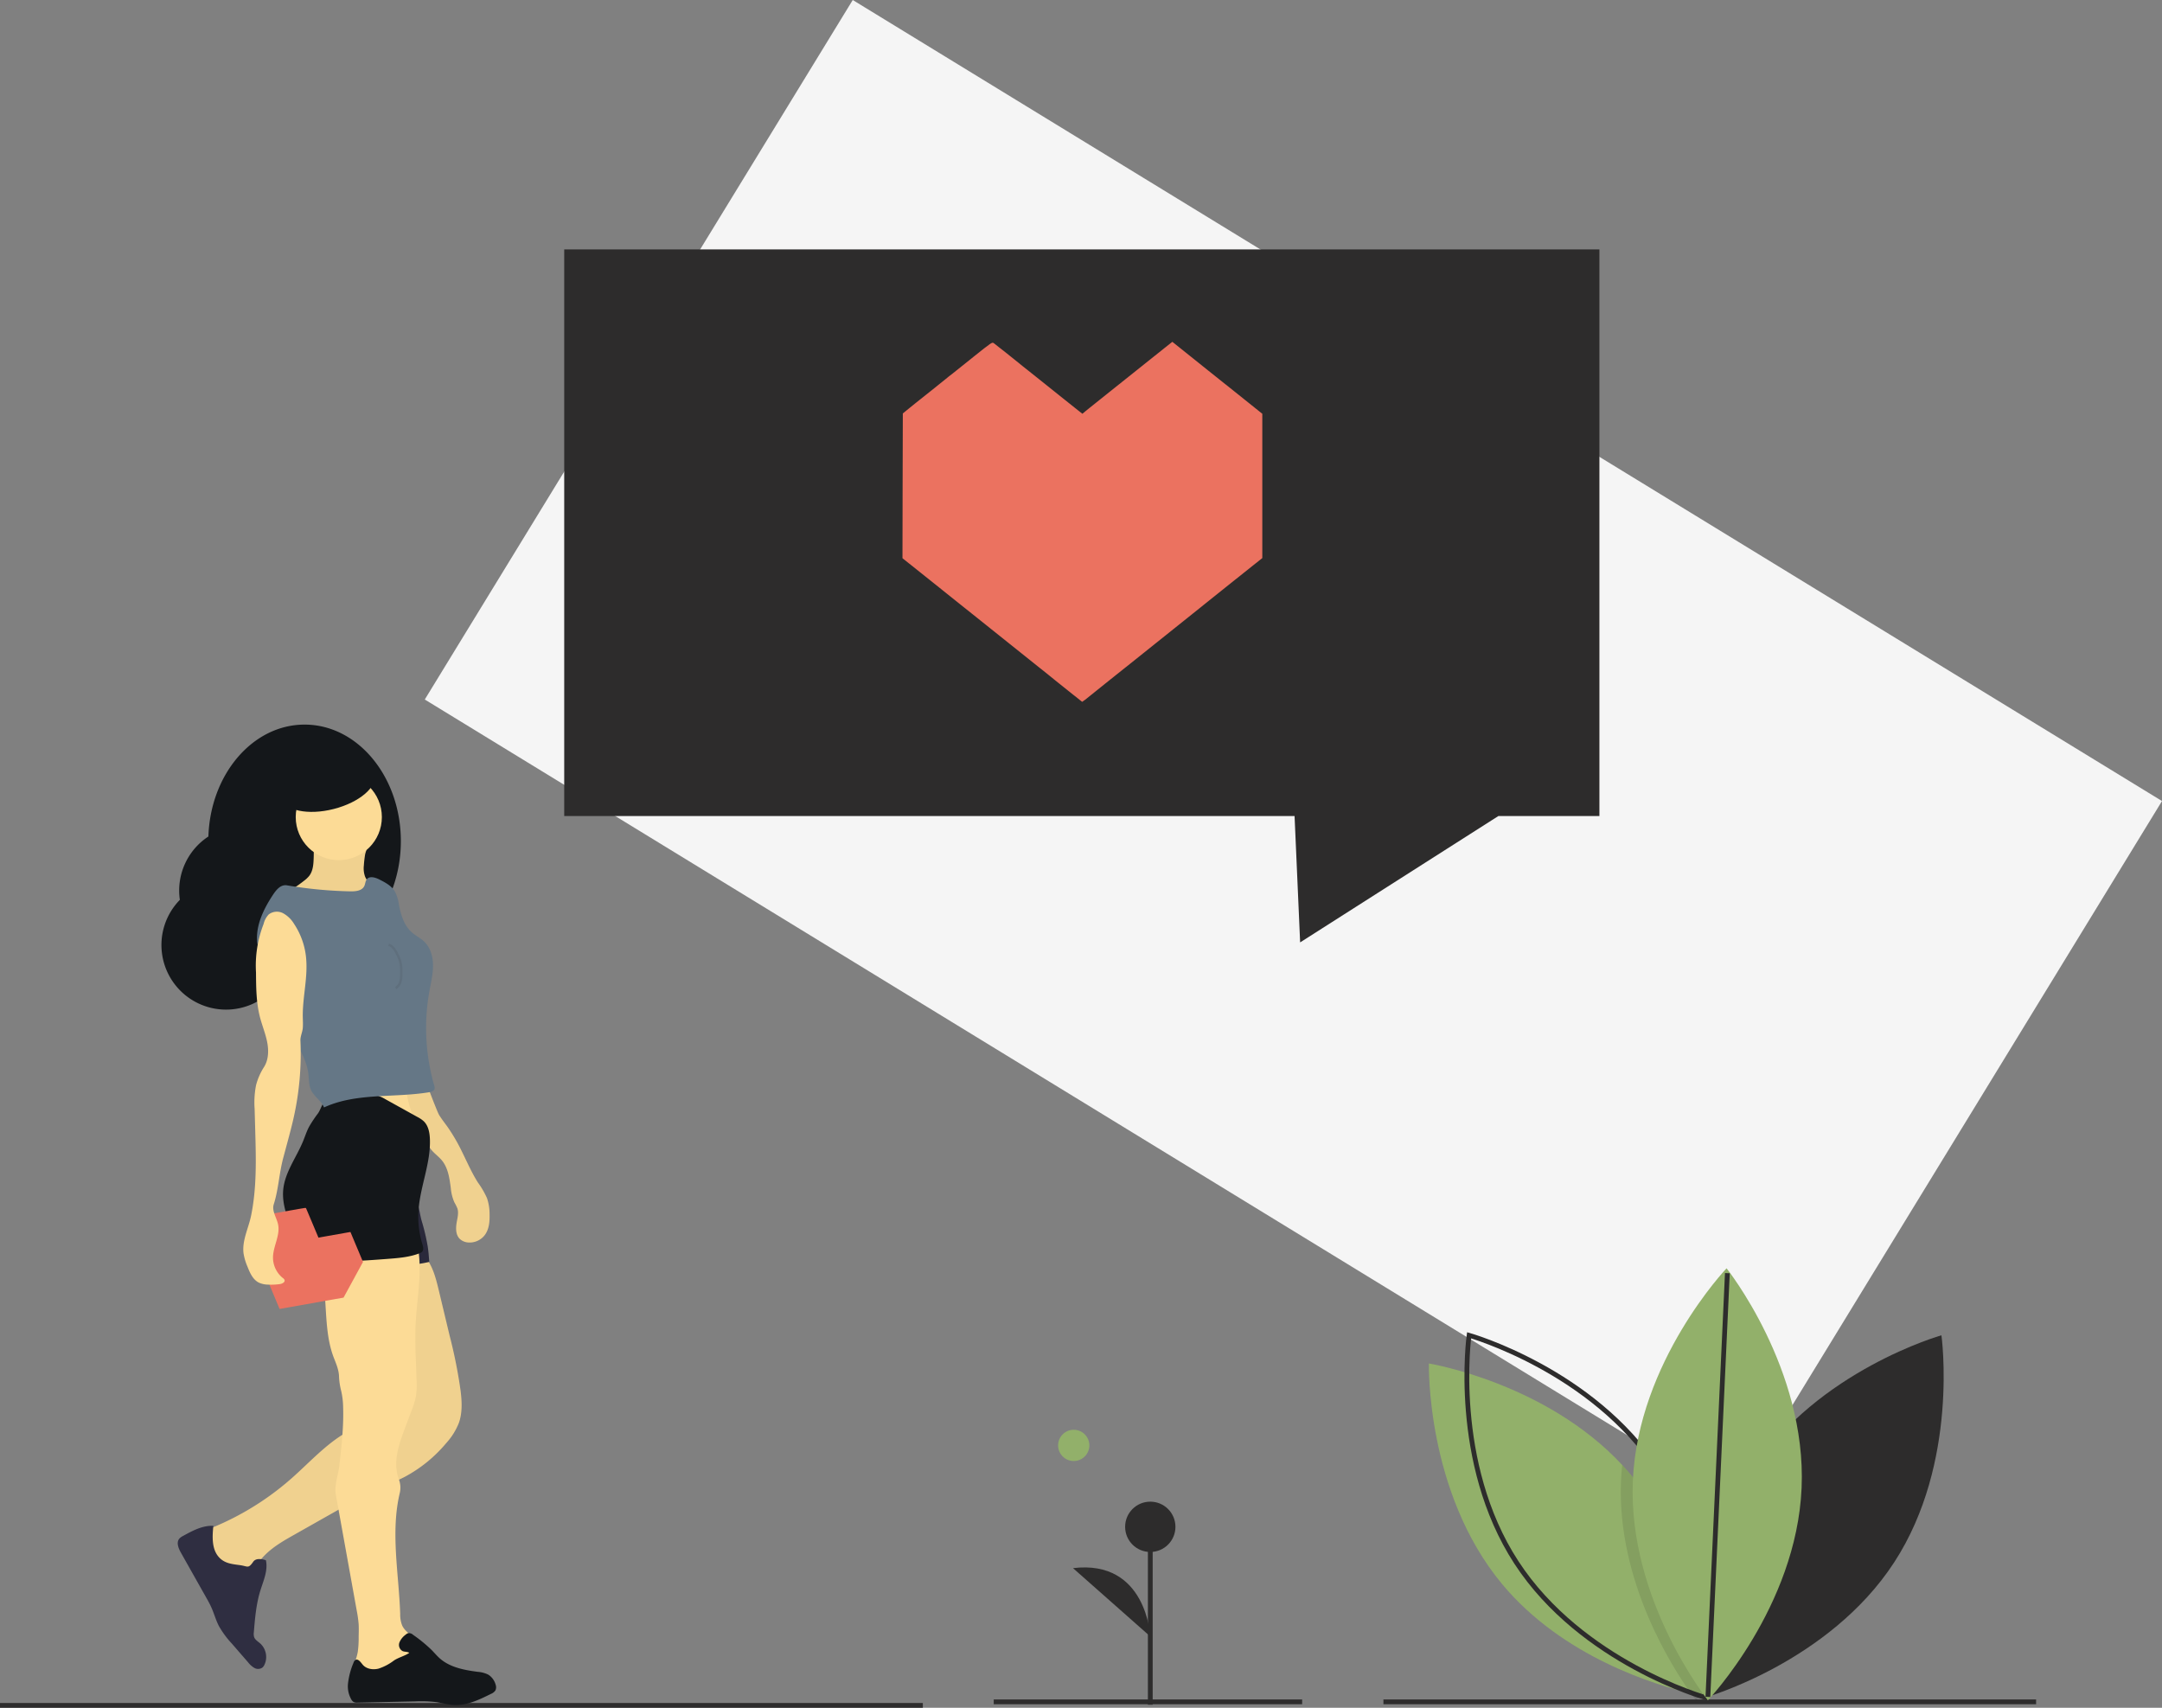 <?xml version="1.0" encoding="UTF-8" standalone="no"?>
<svg
   xmlns:dc="http://purl.org/dc/elements/1.1/"
   xmlns:cc="http://creativecommons.org/ns#"
   xmlns:rdf="http://www.w3.org/1999/02/22-rdf-syntax-ns#"
   xmlns:svg="http://www.w3.org/2000/svg"
   xmlns="http://www.w3.org/2000/svg"
   xmlns:sodipodi="http://sodipodi.sourceforge.net/DTD/sodipodi-0.dtd"
   xmlns:inkscape="http://www.inkscape.org/namespaces/inkscape"
   inkscape:version="1.0 (4035a4f, 2020-05-01)"
   sodipodi:docname="heart_dark.svg"
   id="svg911"
   viewBox="0 0 904.32 714.32"
   version="1.1"
   data-name="Layer 1"
   height="714.32"
   width="904.32">
  <rect x="0" y="0" width="904.32" height="714.32" fill="#808080" stroke="none"/>
  <defs
     id="defs915" />
  <sodipodi:namedview
     inkscape:current-layer="svg911"
     inkscape:window-maximized="1"
     inkscape:window-y="23"
     inkscape:window-x="0"
     inkscape:cy="397.5165"
     inkscape:cx="273.54853"
     inkscape:zoom="1.2827318"
     showgrid="false"
     id="namedview913"
     inkscape:window-height="1322"
     inkscape:window-width="2560"
     inkscape:pageshadow="2"
     inkscape:pageopacity="0"
     guidetolerance="10"
     gridtolerance="10"
     objecttolerance="10"
     borderopacity="1"
     bordercolor="#666666"
     pagecolor="#ffffff" />
  <style
     id="style833">
    .heart {
      animation: 2.5s ease infinite pulse;
      transform-origin: center 220px;
    }

    @keyframes pulse {
      0% {
        transform: scale(1);
      }

      30% {
        transform: scale(1);
      }

      50% {
        transform: scale(1.1);
      }

      70% {
        transform: scale(1);
      }

      100% {
        transform: scale(1);
      }
    }
  </style>
  <rect
     id="rect835"
     fill="#f5f5f5"
     height="343"
     width="642"
     y="235.66"
     x="367.84"
     transform="translate(165.9 -392.99) rotate(31.459)" />
  <polygon
     style="fill:#2d2c2c;fill-opacity:1"
     id="polygon837"
     fill="#3e3e3e"
     points="669 104.32 236 104.32 236 341.32 541.49 341.32 543.82 394.18 594.74 361.72 626.75 341.32 669 341.32" />
  <line
     id="line839"
     stroke-width="2"
     stroke-miterlimit="10"
     stroke="#2d2c2c"
     fill="none"
     y2="713.32"
     y1="713.32"
     x2="386" />
  <path
     style="fill:#14171a;fill-opacity:1"
     id="path841"
     fill="#2f2e41"
     d="m223.07 469.73a27.003 27.003 0 0 1 11.937-26.503c0.842-26.022 18.531-46.805 40.233-46.805 22.239 0 40.268 21.824 40.268 48.745s-18.029 48.745-40.268 48.745a33.675 33.675 0 0 1-6.247-0.585 27.019 27.019 0 1 1-45.924-23.598z"
     transform="translate(-147.84 -93.341)" />
  <path
     id="path843"
     fill="#fcdb96"
     d="m300.03 455.32a10.234 10.234 0 0 0 0.525 4.724c0.926 2.145 3.201 4.071 2.534 6.311-0.431 1.445-1.953 2.248-3.381 2.732-6.759 2.289-14.137 0.926-21.266 1.234a67.998 67.998 0 0 1-7.15 0.248 11.367 11.367 0 0 1-6.646-2.316 56.854 56.854 0 0 0 10.452-6.573 11.666 11.666 0 0 0 2.108-2.014c1.52-2.001 1.749-4.672 1.831-7.184q0.122-3.731-0.022-7.464 7.653-0.082 15.306-0.068c1.635 3e-3 6.639-0.395 7.21 1.368 0.286 0.884-0.811 3.462-0.977 4.456a45.226 45.226 0 0 0-0.524 4.547z"
     transform="translate(-147.84 -93.341)" />
  <path
     id="path845"
     opacity=".05"
     d="m300.03 455.32a10.234 10.234 0 0 0 0.525 4.724c0.926 2.145 3.201 4.071 2.534 6.311-0.431 1.445-1.953 2.248-3.381 2.732-6.759 2.289-14.137 0.926-21.266 1.234a67.998 67.998 0 0 1-7.15 0.248 11.367 11.367 0 0 1-6.646-2.316 56.854 56.854 0 0 0 10.452-6.573 11.666 11.666 0 0 0 2.108-2.014c1.52-2.001 1.749-4.672 1.831-7.184q0.122-3.731-0.022-7.464 7.653-0.082 15.306-0.068c1.635 3e-3 6.639-0.395 7.21 1.368 0.286 0.884-0.811 3.462-0.977 4.456a45.226 45.226 0 0 0-0.524 4.547z"
     transform="translate(-147.84 -93.341)" />
  <path
     id="path847"
     fill="#fcdb96"
     d="m325.44 547.86a34.374 34.374 0 0 1-1.971 16.81 319.09 319.09 0 0 0-33.063-1.74 18.409 18.409 0 0 0 3.532-8.703 48.371 48.371 0 0 0 0.058-8.904l21.435-0.073a20.196 20.196 0 0 1 4.688 0.35c2.082 0.488 3.219 1.869 5.321 2.261z"
     transform="translate(-147.84 -93.341)" />
  <path
     id="path849"
     fill="#fcdb96"
     d="m331.45 559.61c1.099 1.806 2.429 3.459 3.652 5.184a75.384 75.384 0 0 1 5.96 10.243c2.162 4.366 4.094 8.865 6.714 12.973a36.142 36.142 0 0 1 3.752 6.457 20.633 20.633 0 0 1 1.089 6.751c0.081 3.054-0.184 6.319-2.03 8.752a7.967 7.967 0 0 1-6.898 3.064 5.665 5.665 0 0 1-3.593-1.555c-1.803-1.853-1.625-4.822-1.14-7.362 0.34-1.78 0.766-3.65 0.193-5.37a19.45 19.45 0 0 0-1.239-2.471 18.982 18.982 0 0 1-1.519-6.075c-0.535-4.027-1.112-8.296-3.675-11.448-1.374-1.69-3.235-2.937-4.586-4.646-0.707-0.895-1.265-1.906-2.019-2.762-1.073-1.219-2.557-2.148-3.175-3.65a14.585 14.585 0 0 1-0.563-3.024 21.587 21.587 0 0 0-1.765-4.67c-2.446-5.615-3.101-11.819-3.728-17.912a25.596 25.596 0 0 0 7.698-1.517c-0.708 0.258 6.127 17.809 6.874 19.037z"
     transform="translate(-147.84 -93.341)" />
  <path
     id="path851"
     opacity=".05"
     d="m331.45 559.61c1.099 1.806 2.429 3.459 3.652 5.184a75.384 75.384 0 0 1 5.96 10.243c2.162 4.366 4.094 8.865 6.714 12.973a36.142 36.142 0 0 1 3.752 6.457 20.633 20.633 0 0 1 1.089 6.751c0.081 3.054-0.184 6.319-2.03 8.752a7.967 7.967 0 0 1-6.898 3.064 5.665 5.665 0 0 1-3.593-1.555c-1.803-1.853-1.625-4.822-1.14-7.362 0.34-1.78 0.766-3.65 0.193-5.37a19.45 19.45 0 0 0-1.239-2.471 18.982 18.982 0 0 1-1.519-6.075c-0.535-4.027-1.112-8.296-3.675-11.448-1.374-1.69-3.235-2.937-4.586-4.646-0.707-0.895-1.265-1.906-2.019-2.762-1.073-1.219-2.557-2.148-3.175-3.65a14.585 14.585 0 0 1-0.563-3.024 21.587 21.587 0 0 0-1.765-4.67c-2.446-5.615-3.101-11.819-3.728-17.912a25.596 25.596 0 0 0 7.698-1.517c-0.708 0.258 6.127 17.809 6.874 19.037z"
     transform="translate(-147.84 -93.341)" />
  <circle
     id="circle853"
     fill="#fcdb96"
     r="18.015"
     cy="341.76"
     cx="141.71" />
  <path
     id="path855"
     fill="#fcdb96"
     d="m325.47 618.75c3.396 4.03 4.721 9.359 5.947 14.485l4.499 18.82a204.63 204.63 0 0 1 4.603 23.163c0.531 4.432 0.752 9.041-0.73 13.252a27.503 27.503 0 0 1-5.294 8.47 58.464 58.464 0 0 1-17.4 14.151c-3.529 1.832-7.26 3.237-10.887 4.865-5.409 2.429-10.579 5.351-15.741 8.269l-19.426 10.982c-4.167 2.356-8.38 4.745-11.849 8.043a29.373 29.373 0 0 0-7.262 11 5.529 5.529 0 0 1-1.703 2.832c-1.107 0.757-2.6 0.511-3.883 0.119a22.673 22.673 0 0 1-15.487-22.696 117.72 117.72 0 0 0 38.808-22.695c8.67-7.633 16.484-16.731 27.065-21.366 4.627-2.027 10.178-3.575 12.341-8.141a16.64 16.64 0 0 0 1.13-6.672c0.193-6.272 0.381-12.606-0.814-18.766-1.01-5.207-2.986-10.17-4.473-15.261-2.976-10.194-3.975-20.844-4.96-31.418a174.91 174.91 0 0 1 20.828-1.231 2.364 2.364 0 0 1 1.72 0.458 2.488 2.488 0 0 1 0.533 1.365c0.504 2.75 0.634 5.833 2.436 7.971z"
     transform="translate(-147.84 -93.341)" />
  <path
     id="path857"
     opacity=".05"
     d="m325.47 618.75c3.396 4.03 4.721 9.359 5.947 14.485l4.499 18.82a204.63 204.63 0 0 1 4.603 23.163c0.531 4.432 0.752 9.041-0.73 13.252a27.503 27.503 0 0 1-5.294 8.47 58.464 58.464 0 0 1-17.4 14.151c-3.529 1.832-7.26 3.237-10.887 4.865-5.409 2.429-10.579 5.351-15.741 8.269l-19.426 10.982c-4.167 2.356-8.38 4.745-11.849 8.043a29.373 29.373 0 0 0-7.262 11 5.529 5.529 0 0 1-1.703 2.832c-1.107 0.757-2.6 0.511-3.883 0.119a22.673 22.673 0 0 1-15.487-22.696 117.72 117.72 0 0 0 38.808-22.695c8.67-7.633 16.484-16.731 27.065-21.366 4.627-2.027 10.178-3.575 12.341-8.141a16.64 16.64 0 0 0 1.13-6.672c0.193-6.272 0.381-12.606-0.814-18.766-1.01-5.207-2.986-10.17-4.473-15.261-2.976-10.194-3.975-20.844-4.96-31.418a174.91 174.91 0 0 1 20.828-1.231 2.364 2.364 0 0 1 1.72 0.458 2.488 2.488 0 0 1 0.533 1.365c0.504 2.75 0.634 5.833 2.436 7.971z"
     transform="translate(-147.84 -93.341)" />
  <path
     id="path859"
     fill="#2f2e41"
     d="m223.53 742.82q5.229 9.275 10.454 18.544c0.811 1.431 1.621 2.872 2.289 4.377 1.134 2.543 1.854 5.261 3.131 7.736a38.466 38.466 0 0 0 5.399 7.322q3.41 3.934 6.819 7.858a9.147 9.147 0 0 0 2.628 2.342 3.131 3.131 0 0 0 3.338-0.154 3.469 3.469 0 0 0 0.874-1.203 7.369 7.369 0 0 0 0.699-3.582 7.653 7.653 0 0 0-2.48-5.309c-0.943-0.827-2.146-1.5-2.554-2.686a4.939 4.939 0 0 1-0.111-1.992c0.482-5.849 0.97-11.752 2.702-17.358 1.293-4.191 3.296-8.499 2.337-12.78-1.823-0.551-4.191-0.927-5.282 0.631-2.125 3.047-2.247 1.902-5.521 1.441-3.237-0.445-6.337-0.662-8.732-3.216-3.174-3.38-2.904-8.626-2.437-13.235-3.349-0.154-6.538 1.049-9.574 2.575-1.065 0.535-2.109 1.107-3.137 1.674a5.188 5.188 0 0 0-1.515 1.097c-1.372 1.616-0.371 4.069 0.673 5.918z"
     transform="translate(-147.84 -93.341)" />
  <path
     id="path861"
     fill="#2f2e41"
     d="m324.13 603.72a88.248 88.248 0 0 1 2.641 11.169c0.304 2.078 0.46 4.174 0.615 6.269-7.113 1.686-14.494 1.773-21.803 1.852l-30.47 0.329a64.921 64.921 0 0 1-0.823-12.419c0.424-6.835 3.007-13.501 2.569-20.335a188.09 188.09 0 0 1 25.297-2.753 11.89 11.89 0 0 1 4.593 0.433c1.38 0.506 2.53 1.489 3.857 2.121 2.983 1.419 7.461 0.728 9.995 3.03 2.316 2.104 2.704 7.387 3.53 10.306z"
     transform="translate(-147.84 -93.341)" />
  <path
     id="path863"
     opacity=".1"
     d="m324.13 603.72a88.248 88.248 0 0 1 2.641 11.169c0.304 2.078 0.46 4.174 0.615 6.269-7.113 1.686-14.494 1.773-21.803 1.852l-30.47 0.329a64.921 64.921 0 0 1-0.823-12.419c0.424-6.835 3.007-13.501 2.569-20.335a188.09 188.09 0 0 1 25.297-2.753 11.89 11.89 0 0 1 4.593 0.433c1.38 0.506 2.53 1.489 3.857 2.121 2.983 1.419 7.461 0.728 9.995 3.03 2.316 2.104 2.704 7.387 3.53 10.306z"
     transform="translate(-147.84 -93.341)" />
  <path
     id="path865"
     fill="#fcdb96"
     d="m322.4 613.8c2.297 10.845-0.133 22.053-0.696 33.124-0.403 7.923 0.158 15.858 0.386 23.787a32.614 32.614 0 0 1-0.31 6.824 34.595 34.595 0 0 1-1.808 5.851l-2.737 7.299c-2.571 6.854-5.19 14.206-2.572 21.354a10.002 10.002 0 0 1 0.399 5.772c-3.923 16.389-0.387 33.792 0.173 50.633a12.209 12.209 0 0 0 0.846 4.848c1.397 2.96 4.85 4.401 6.66 7.128 2.198 3.311 1.41 8.027-1.182 11.04s-6.614 4.494-10.574 4.822c-4.955 0.41-9.917-0.791-14.773-1.582l-0.539-0.513c-0.612-3.377 1.243-6.494 1.821-9.943a41.817 41.817 0 0 0 0.363-6.166c0.033-1.844 0.109-3.691-0.015-5.532a50.871 50.871 0 0 0-0.794-5.574l-8.735-48.439c-0.701-3.888 1.016-8.238 1.463-12.163 0.927-8.129 1.856-16.292 1.584-24.469a32.325 32.325 0 0 0-0.784-6.668 28.959 28.959 0 0 1-0.933-6.198c-0.065-2.524-1.076-5.004-2.059-7.481-3.296-8.306-3.159-17.5-3.877-26.407a20.185 20.185 0 0 0-1.018-5.553c-1.028-2.717-3.081-4.895-4.7-7.308s-2.847-5.427-1.933-8.184c1.46-4.406 7.45-5.82 11.086-7.104a31.168 31.168 0 0 1 19.371-0.657 66.874 66.874 0 0 1 15.887 7.461z"
     transform="translate(-147.84 -93.341)" />
  <path
     style="fill:#14171a;fill-opacity:1"
     id="path867"
     fill="#2f2e41"
     d="m294.78 804.17a2.752 2.752 0 0 0 1.028 1.102 3.289 3.289 0 0 0 1.574 0.228q12.096-0.254 24.187-0.514a52.657 52.657 0 0 1 8.912 0.323c2.353 0.355 4.657 1.038 7.031 1.182 5.505 0.344 10.735-2.178 15.673-4.636a3.993 3.993 0 0 0 1.918-1.526 3.259 3.259 0 0 0 0.037-2.368 7.276 7.276 0 0 0-2.692-3.91c-0.159-0.106-0.323-0.212-0.493-0.307a11.942 11.942 0 0 0-4.324-1.123c-5.616-0.736-11.524-1.839-15.784-5.574-1.229-1.076-2.273-2.337-3.412-3.502a60.877 60.877 0 0 0-7.757-6.363 2.745 2.745 0 0 0-2.024-0.758 2.653 2.653 0 0 0-1.113 0.641 7.654 7.654 0 0 0-2.623 3.253 2.942 2.942 0 0 0 1.298 3.624c0.943 0.397 1.966 0.191 2.819 0.736-1.743 1.261-4.435 1.891-6.395 3.195a21.807 21.807 0 0 1-6.427 3.402c-2.358 0.609-5.166 0.191-6.708-1.696-0.832-1.017-1.886-2.575-3.015-1.907a2.132 2.132 0 0 0-0.784 1.155 31.108 31.108 0 0 0-2.294 8.583 11.098 11.098 0 0 0 1.367 6.761z"
     transform="translate(-147.84 -93.341)" />
  <path
     style="fill:#14171a;fill-opacity:1"
     id="path869"
     fill="#2f2e41"
     d="m301.29 551.01a15.818 15.818 0 0 1 4.147 0.461 17.857 17.857 0 0 1 3.703 1.698l13.243 7.343a12.559 12.559 0 0 1 2.696 1.817c1.908 1.837 2.459 4.663 2.573 7.309 0.444 10.304-4.205 20.187-4.79 30.484a39.074 39.074 0 0 0 1.637 13.596c0.333 1.089 0.66 2.427-0.138 3.24a2.882 2.882 0 0 1-1.045 0.6c-4.193 1.633-8.756 1.994-13.243 2.337-10.979 0.841-22.055 1.68-32.968 0.211a3.845 3.845 0 0 1-1.563-0.449 3.949 3.949 0 0 1-1.324-1.915q-2.066-4.845-4.055-9.722c-2.224-5.455-4.415-11.199-3.854-17.064 0.698-7.286 5.481-13.438 8.27-20.204 0.833-2.02 1.494-4.117 2.505-6.054a51.741 51.741 0 0 1 3.781-5.677c1.073-1.527 2.106-4.96 3.415-6.031 1.601-1.31 6.121-1.278 8.149-1.516a69.009 69.009 0 0 1 8.86-0.464z"
     transform="translate(-147.84 -93.341)" />
  <path
     style="opacity:0"
     id="path871"
     opacity=".1"
     d="m223.53 742.82q5.229 9.275 10.454 18.544c0.811 1.431 1.621 2.872 2.289 4.377 1.134 2.543 1.854 5.261 3.131 7.736a38.466 38.466 0 0 0 5.399 7.322q3.41 3.934 6.819 7.858a9.147 9.147 0 0 0 2.628 2.342 3.131 3.131 0 0 0 3.338-0.154 3.469 3.469 0 0 0 0.874-1.203 7.369 7.369 0 0 0 0.699-3.582 22.785 22.785 0 0 1-6.623-4.885 32.71 32.71 0 0 1-3.852-5.786q-1.407-2.472-2.819-4.949-7.24-12.74-14.491-25.48a28.94 28.94 0 0 1-3.868-10.83c-1.065 0.535-2.109 1.107-3.137 1.674a5.188 5.188 0 0 0-1.515 1.097c-1.372 1.616-0.371 4.069 0.673 5.918z"
     transform="translate(-147.84 -93.341)" />
  <path
     id="path873"
     fill="#657786"
     d="m267.89 463.66a180.04 180.04 0 0 0 26.504 2.508c2.188 0.044 4.837-0.217 5.806-2.18 0.454-0.919 0.425-2.06 1.06-2.865 1.192-1.511 3.589-0.764 5.304 0.108 2.397 1.219 4.91 2.542 6.342 4.818a16.355 16.355 0 0 1 1.791 5.673c0.831 4.227 2.104 8.651 5.312 11.526 1.666 1.494 3.756 2.468 5.358 4.031 2.586 2.522 3.593 6.304 3.6 9.916s-0.865 7.159-1.511 10.712a86.838 86.838 0 0 0 2.007 39.467 2.643 2.643 0 0 1 0.143 1.424c-0.258 0.923-1.376 1.251-2.322 1.406-14.676 2.418-30.42 0.124-43.924 6.357-1.124-2.775-3.909-4.351-5.285-7.01-1.115-2.154-0.96-4.71-1.256-7.118-0.801-6.514-4.958-12.062-7.316-18.187-2.068-5.37-2.785-11.287-5.681-16.26-1.028-1.766-2.312-3.375-3.316-5.155a57.203 57.203 0 0 1-5.109-15.508c-0.584-6.97 2.67-13.686 6.507-19.535 1.479-2.254 3.329-4.58 5.987-4.128z"
     transform="translate(-147.84 -93.341)" />
  <path
     id="path875"
     stroke-miterlimit="10"
     stroke="#2d2c2c"
     opacity=".1"
     fill="none"
     d="m310.38 488.55c1.675 0.375 2.658 2.068 3.438 3.597a19.068 19.068 0 0 1 1.321 3.001 17.606 17.606 0 0 1 0.55 5.369 12.358 12.358 0 0 1-0.365 3.406 4.49 4.49 0 0 1-1.983 2.702"
     transform="translate(-147.84 -93.341)" />
  <ellipse
     style="fill:#14171a;fill-opacity:1"
     id="ellipse877"
     fill="#2f2e41"
     ry="9.938"
     rx="20.134"
     cy="422.09"
     cx="284.99"
     transform="translate(-243.48 -9.632) rotate(-14.336)" />
  <path
     id="path879"
     stroke-width=".083"
     fill="#eb7260"
     d="m125.09 505.65c-1.552 0.268-2.914 0.517-3.03 0.539-0.116 0.022-0.384 0.064-0.589 0.094-0.205 0.03-0.436 0.074-0.526 0.1-0.079 0.023-1.06 0.196-2.175 0.391-1.115 0.194-2.126 0.37-2.242 0.392-0.116 0.022-0.59 0.113-1.049 0.193l-0.84 0.156-4.104 7.482-4.097 7.486 1.054 2.499c0.582 1.374 1.078 2.559 1.102 2.619 0.02 0.067 0.218 0.534 0.434 1.039 0.216 0.504 0.434 1.039 0.493 1.174 0.078 0.203 3.718 8.866 5.463 13.006 0.212 0.512 0.41 0.978 0.43 1.046 0.024 0.06 0.12 0.282 0.205 0.489 0.305 0.704 0.781 1.841 0.797 1.897 0.01 0.034 0.085 0.207 0.168 0.384 0.079 0.184 0.192 0.444 0.239 0.583 0.051 0.132 0.106 0.256 0.128 0.268 0.029 0.016 0.711-0.094 1.156-0.182 0.149-0.032 1.489-0.274 2.981-0.536 1.488-0.255 2.805-0.491 2.921-0.513 0.116-0.022 1.015-0.183 1.985-0.353 0.977-0.166 1.794-0.315 1.828-0.325 0.034-0.01 1.258-0.23 2.716-0.483 1.463-0.26 2.757-0.489 2.873-0.511 0.12-0.029 2.481-0.45 5.246-0.935l5.04-0.887 8.137-14.937-1.546-3.692c-0.859-2.025-1.592-3.764-1.625-3.857-0.034-0.094-0.52-1.246-1.074-2.566l-1.009-2.408-1.168 0.204c-1.074 0.188-7.85 1.385-8.592 1.518-0.172 0.038-0.575 0.102-0.888 0.158-0.309 0.048-0.593 0.101-0.627 0.111-0.034 0.01-0.265 0.054-0.522 0.093-0.257 0.039-0.489 0.083-0.522 0.093-0.034 0.01-0.276 0.057-0.556 0.103l-0.497 0.098-0.281-0.662c-0.154-0.358-0.475-1.136-0.729-1.728-0.503-1.208-0.452-1.076-0.924-2.201-0.191-0.463-0.376-0.903-0.41-0.978-0.466-1.084-1.068-2.525-1.133-2.683-0.324-0.809-1.624-3.895-1.715-4.057-0.111-0.212-0.141-0.209-2.928 0.283z" />
  <path
     id="path881"
     fill="#fcdb96"
     d="m275.86 493.85a30.88 30.88 0 0 0-5.043-14.109 12.177 12.177 0 0 0-4.535-4.402 5.606 5.606 0 0 0-6.018 0.468 8.654 8.654 0 0 0-2.163 4.005 48.093 48.093 0 0 0-3.182 20.294c0.04 6.305 0.089 12.688 1.682 18.788 0.904 3.459 2.295 6.788 2.986 10.296s0.607 7.355-1.274 10.395a26.559 26.559 0 0 0-3.369 7.649 37.506 37.506 0 0 0-0.601 9.909l0.255 9.107c0.333 11.878 0.656 23.88-1.719 35.522-1.084 5.312-3.804 10.338-3.182 15.723a22.951 22.951 0 0 0 1.66 5.658c1.018 2.6 2.249 5.408 4.741 6.668a9.552 9.552 0 0 0 3.854 0.84 26.323 26.323 0 0 0 4.937-0.217c1.001-0.139 2.295-0.809 1.955-1.761a1.94 1.94 0 0 0-0.706-0.786 11.011 11.011 0 0 1-4.11-8.543c0.02-4.713 3.085-9.247 2.129-13.862-0.593-2.861-2.703-5.633-1.813-8.416 2.008-6.281 2.252-13.029 3.963-19.398l1.677-6.242c0.998-3.713 1.996-7.428 2.817-11.185a122.52 122.52 0 0 0 2.7-31.686c-0.075-1.657 0.847-3.547 0.986-5.201 0.163-1.95-0.035-3.912-0.006-5.869 0.117-8.056 2.159-15.628 1.379-23.647z"
     transform="translate(-147.84 -93.341)" />
  <circle
     id="circle883"
     fill="#92b06a"
     r="6.535"
     cy="604.57"
     cx="449.12" />
  <line
     id="line885"
     stroke-width="2"
     stroke-miterlimit="10"
     stroke="#2d2c2c"
     fill="none"
     y2="711.84"
     y1="711.84"
     x2="851.66"
     x1="578.66" />
  <line
     id="line887"
     stroke-width="2"
     stroke-miterlimit="10"
     stroke="#2d2c2c"
     fill="none"
     y2="711.84"
     y1="711.84"
     x2="544.66"
     x1="415.66" />
  <g
     id="g897"
     fill="#2d2c2c">
    <line
       id="line889"
       stroke-width="2"
       stroke-miterlimit="10"
       stroke="#2d2c2c"
       y2="638.63"
       y1="713.04"
       x2="481.14"
       x1="481.14" />
    <circle
       id="circle891"
       r="10.523"
       cy="638.63"
       cx="481.14" />
    <path
       id="path893"
       d="m628.98 777.83s-1.503-32.332-32.32-28.574"
       transform="translate(-147.84 -93.341)" />
    <path
       id="path895"
       d="m880.92 708.31c-27.28 41.835-19.805 95.043-19.805 95.043s51.704-14.619 78.983-56.454 19.805-95.043 19.805-95.043-51.704 14.619-78.983 56.454z"
       transform="translate(-147.84 -93.341)" />
  </g>
  <path
     id="path899"
     fill="#92b06a"
     d="m860.97 802.87s-0.664-0.106-1.886-0.353c-0.975-0.198-2.317-0.48-3.956-0.869-14.652-3.455-53.608-15.133-79.077-45.837-31.877-38.447-30.534-92.161-30.534-92.161s48.74 7.92 80.857 42.446q2.088 2.225 4.062 4.613c27.737 33.452 30.322 78.462 30.527 89.589 0.028 1.667 0.007 2.572 0.007 2.572z"
     transform="translate(-147.84 -93.341)" />
  <path
     id="path901"
     stroke-width="2"
     stroke-miterlimit="10"
     stroke="#2d2c2c"
     fill="none"
     d="m841.31 708.31c27.28 41.835 19.805 95.043 19.805 95.043s-51.704-14.619-78.983-56.454-19.805-95.043-19.805-95.043 51.704 14.619 78.983 56.454z"
     transform="translate(-147.84 -93.341)" />
  <path
     id="path903"
     opacity=".1"
     d="m860.96 800.3c-0.721 0.869-1.356 1.611-1.879 2.218-1.159 1.321-1.816 2.014-1.816 2.014s-0.798-1.003-2.141-2.882c-7.369-10.272-31.071-46.797-29.241-88.989q0.148-3.317 0.487-6.563 2.088 2.225 4.062 4.613c27.737 33.452 30.322 78.462 30.527 89.589z"
     transform="translate(-147.84 -93.341)" />
  <path
     id="path905"
     fill="#92b06a"
     d="m901.41 715.71c-2.156 49.896-39.195 88.82-39.195 88.82s-33.543-41.974-31.387-91.871 39.195-88.82 39.195-88.82 33.543 41.974 31.387 91.871z"
     transform="translate(-147.84 -93.341)" />
  <line
     id="line907"
     stroke-width="2"
     stroke-miterlimit="10"
     stroke="#2d2c2c"
     fill="none"
     y2="532.53"
     y1="709.77"
     x2="722.52"
     x1="714.38" />
  <path
     id="path909"
     class="heart"
     stroke-width=".294"
     fill="#eb7260"
     d="m407.03 149.38c-4.38 3.469-8.202 6.556-8.525 6.82s-1.088 0.853-1.676 1.294c-0.588 0.441-1.235 0.97-1.47 1.205-0.206 0.206-2.969 2.411-6.115 4.909-3.146 2.499-5.997 4.762-6.32 5.027-0.323 0.265-1.646 1.352-2.94 2.381l-2.352 1.911-0.088 30.279-0.059 30.279 7.526 5.997c4.145 3.292 7.702 6.144 7.878 6.291 0.176 0.176 1.587 1.294 3.116 2.499 1.529 1.205 3.116 2.499 3.528 2.822 0.588 0.5 26.634 21.313 39.099 31.249 1.529 1.235 2.94 2.352 3.116 2.528 0.176 0.147 0.853 0.676 1.47 1.176 2.146 1.676 5.556 4.41 5.703 4.557 0.088 0.088 0.617 0.5 1.176 0.911 0.559 0.441 1.352 1.058 1.734 1.411 0.382 0.323 0.764 0.617 0.853 0.617 0.118 0 2.058-1.499 3.292-2.528 0.412-0.353 4.174-3.381 8.378-6.732 4.204-3.322 7.908-6.291 8.231-6.556 0.323-0.265 2.852-2.293 5.585-4.468 2.763-2.175 5.056-4.027 5.145-4.116s3.528-2.852 7.643-6.115c4.116-3.292 7.761-6.203 8.084-6.467 0.323-0.294 6.967-5.615 14.758-11.818l14.199-11.318v-60.353l-11.083-8.878c-6.115-4.851-11.347-9.025-11.612-9.26-0.265-0.235-3.733-2.998-7.702-6.173l-7.232-5.791-3.292 2.616c-3.028 2.411-22.107 17.638-24.194 19.314-0.47 0.412-1.617 1.294-2.499 1.999-0.882 0.676-1.676 1.323-1.764 1.411-0.088 0.088-0.735 0.617-1.47 1.176s-1.382 1.088-1.47 1.176c-0.088 0.088-0.764 0.647-1.558 1.264l-1.382 1.147-1.999-1.587c-1.088-0.853-3.41-2.734-5.203-4.145-3.616-2.91-3.234-2.587-6.614-5.292-1.382-1.117-2.705-2.175-2.94-2.352-3.292-2.587-7.614-6.056-8.084-6.438-2.381-1.97-11.671-9.378-12.229-9.731-0.706-0.47-0.794-0.412-8.643 5.85z" />
</svg>
